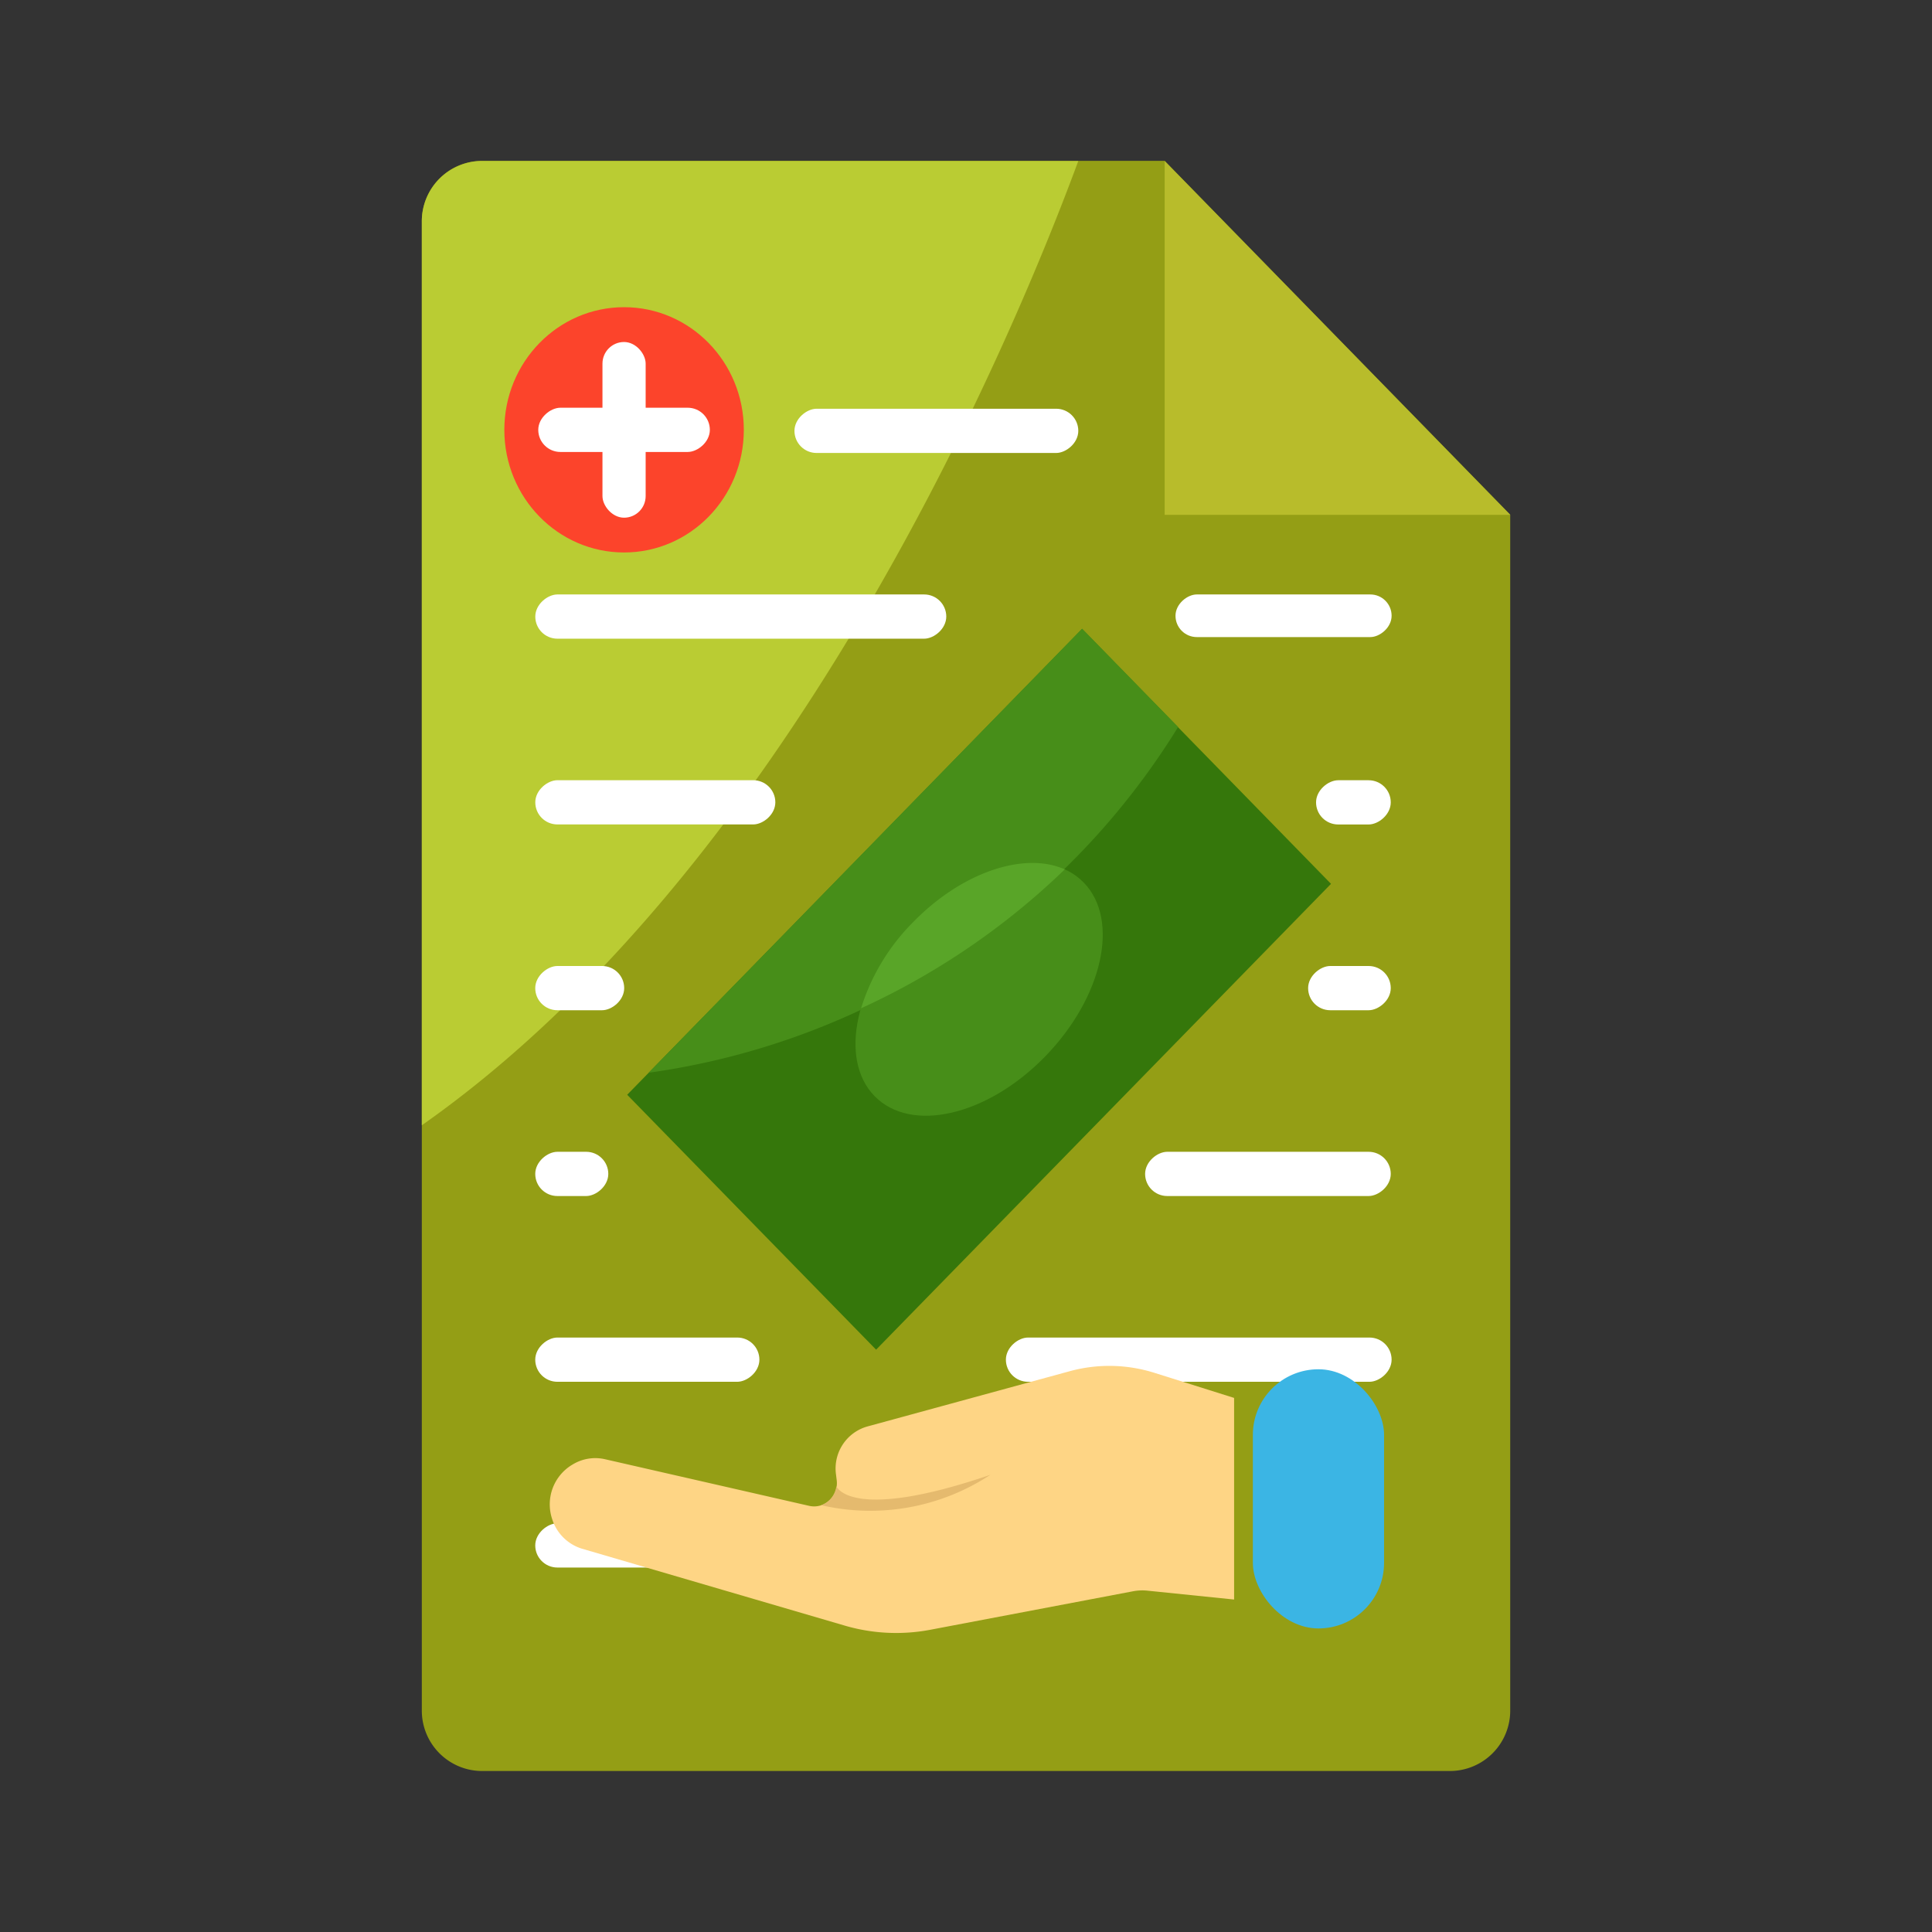 <svg id="Group_663" data-name="Group 663" xmlns="http://www.w3.org/2000/svg" width="48" height="48" viewBox="0 0 48 48">
  <rect x="0" y="0" width="48" height="48" fill="#333333" stroke="none"/>
  <rect id="Rectangle_909" data-name="Rectangle 909" width="48" height="48" fill="none"/>
  <g id="wms-icon-claim" transform="translate(10.48 4)">
    <path id="Path_533" data-name="Path 533" d="M107,41.563V78.537a1.5,1.5,0,0,0,1.478,1.513h24.084a1.5,1.5,0,0,0,1.479-1.513v-29.7l-8.585-8.791H108.477A1.5,1.5,0,0,0,107,41.563Z" transform="translate(-107 -40.05)" fill="#949e15"/>
    <path id="Path_534" data-name="Path 534" d="M107,64.007c9-6.32,14.48-19,16.31-23.957H108.477A1.5,1.5,0,0,0,107,41.563Z" transform="translate(-107 -40.05)" fill="#bacc33"/>
    <path id="Path_535" data-name="Path 535" d="M302.83,48.841h8.585L302.83,40.05Z" transform="translate(-284.374 -40.05)" fill="#b8bc2b"/>
    <ellipse id="Ellipse_109" data-name="Ellipse 109" cx="2.975" cy="3.047" rx="2.975" ry="3.047" transform="translate(2.05 3.632)" fill="#fc442b"/>
    <rect id="Rectangle_145" data-name="Rectangle 145" width="1.099" height="4.263" rx="0.55" transform="translate(7.156 6.13) rotate(90)" fill="#fff"/>
    <rect id="Rectangle_146" data-name="Rectangle 146" width="1.073" height="4.365" rx="0.537" transform="translate(5.561 8.862) rotate(180)" fill="#fff"/>
    <rect id="Rectangle_147" data-name="Rectangle 147" width="1.099" height="10.211" rx="0.55" transform="translate(13.03 10.769) rotate(90)" fill="#fff"/>
    <rect id="Rectangle_148" data-name="Rectangle 148" width="1.099" height="5.964" rx="0.55" transform="translate(8.783 15.384) rotate(90)" fill="#fff"/>
    <rect id="Rectangle_149" data-name="Rectangle 149" width="1.099" height="2.21" rx="0.55" transform="translate(5.028 20) rotate(90)" fill="#fff"/>
    <rect id="Rectangle_150" data-name="Rectangle 150" width="1.099" height="1.815" rx="0.55" transform="translate(4.633 24.616) rotate(90)" fill="#fff"/>
    <rect id="Rectangle_151" data-name="Rectangle 151" width="1.099" height="1.856" rx="0.55" transform="translate(24.073 15.385) rotate(90)" fill="#fff"/>
    <rect id="Rectangle_152" data-name="Rectangle 152" width="1.099" height="2.053" rx="0.55" transform="translate(24.073 20) rotate(90)" fill="#fff"/>
    <rect id="Rectangle_153" data-name="Rectangle 153" width="1.099" height="6.103" rx="0.55" transform="translate(24.073 24.616) rotate(90)" fill="#fff"/>
    <rect id="Rectangle_154" data-name="Rectangle 154" width="1.099" height="5.569" rx="0.55" transform="translate(8.387 29.231) rotate(90)" fill="#fff"/>
    <rect id="Rectangle_155" data-name="Rectangle 155" width="1.099" height="4.263" rx="0.55" transform="translate(7.081 33.846) rotate(90)" fill="#fff"/>
    <rect id="Rectangle_156" data-name="Rectangle 156" width="1.099" height="7.052" rx="0.55" transform="translate(16.31 6.155) rotate(90)" fill="#fff"/>
    <rect id="Rectangle_157" data-name="Rectangle 157" width="1.059" height="5.369" rx="0.529" transform="translate(24.094 10.769) rotate(90)" fill="#fff"/>
    <rect id="Rectangle_158" data-name="Rectangle 158" width="1.099" height="9.583" rx="0.55" transform="translate(24.094 29.231) rotate(90)" fill="#fff"/>
    <rect id="Rectangle_159" data-name="Rectangle 159" width="1.099" height="10.597" rx="0.55" transform="translate(19.853 33.846) rotate(90)" fill="#fff"/>
    <rect id="Rectangle_160" data-name="Rectangle 160" width="3.26" height="6.439" rx="1.63" transform="translate(20.647 30.019)" fill="#3bb5e4"/>
    <path id="Path_536" data-name="Path 536" d="M141.479,354.775l6.539,1.914a4.547,4.547,0,0,0,2.124.1l5.035-.956a1.239,1.239,0,0,1,.358-.014l2.149.22v-5.009l-1.979-.623a3.727,3.727,0,0,0-2.1-.042l-5.035,1.375a1.084,1.084,0,0,0-.778,1.183l.019.152a.587.587,0,0,1-.181.5.556.556,0,0,1-.505.136l-5.07-1.158a1.082,1.082,0,0,0-.81.134l-.024.014a1.148,1.148,0,0,0-.482,1.332h0A1.121,1.121,0,0,0,141.479,354.775Z" transform="translate(-137.503 -320.299)" fill="#fed585"/>
    <path id="Path_537" data-name="Path 537" d="M216.5,378.26c-3.493,1.193-3.825.282-3.825.282h0a.576.576,0,0,1-.377.472h0A5.427,5.427,0,0,0,216.5,378.26Z" transform="translate(-202.376 -345.618)" fill="#e5ba6e"/>
    <path id="Path_560" data-name="Path 560" d="M0,0,8.851.105l.192,16.175L.192,16.175Z" transform="translate(16.404 11.626) rotate(45)" fill="#35770b"/>
    <path id="Path_538" data-name="Path 538" d="M166.79,171.5a18.439,18.439,0,0,0,13.155-8.59l-2.385-2.443Z" transform="translate(-161.155 -148.848)" fill="#478e19"/>
    <path id="Path_561" data-name="Path 561" d="M3.741,0c2.051-.024,3.7,1,3.685,2.3S5.736,4.655,3.685,4.68s-3.7-1-3.685-2.3S1.69.025,3.741,0Z" transform="translate(9.566 21.55) rotate(-45)" fill="#478e19"/>
    <path id="Path_539" data-name="Path 539" d="M222.79,224.352a18.154,18.154,0,0,0,5.061-3.451c-.992-.447-2.545.058-3.763,1.306A5.217,5.217,0,0,0,222.79,224.352Z" transform="translate(-211.877 -203.301)" fill="#59a528"/>
  </g>
</svg>
